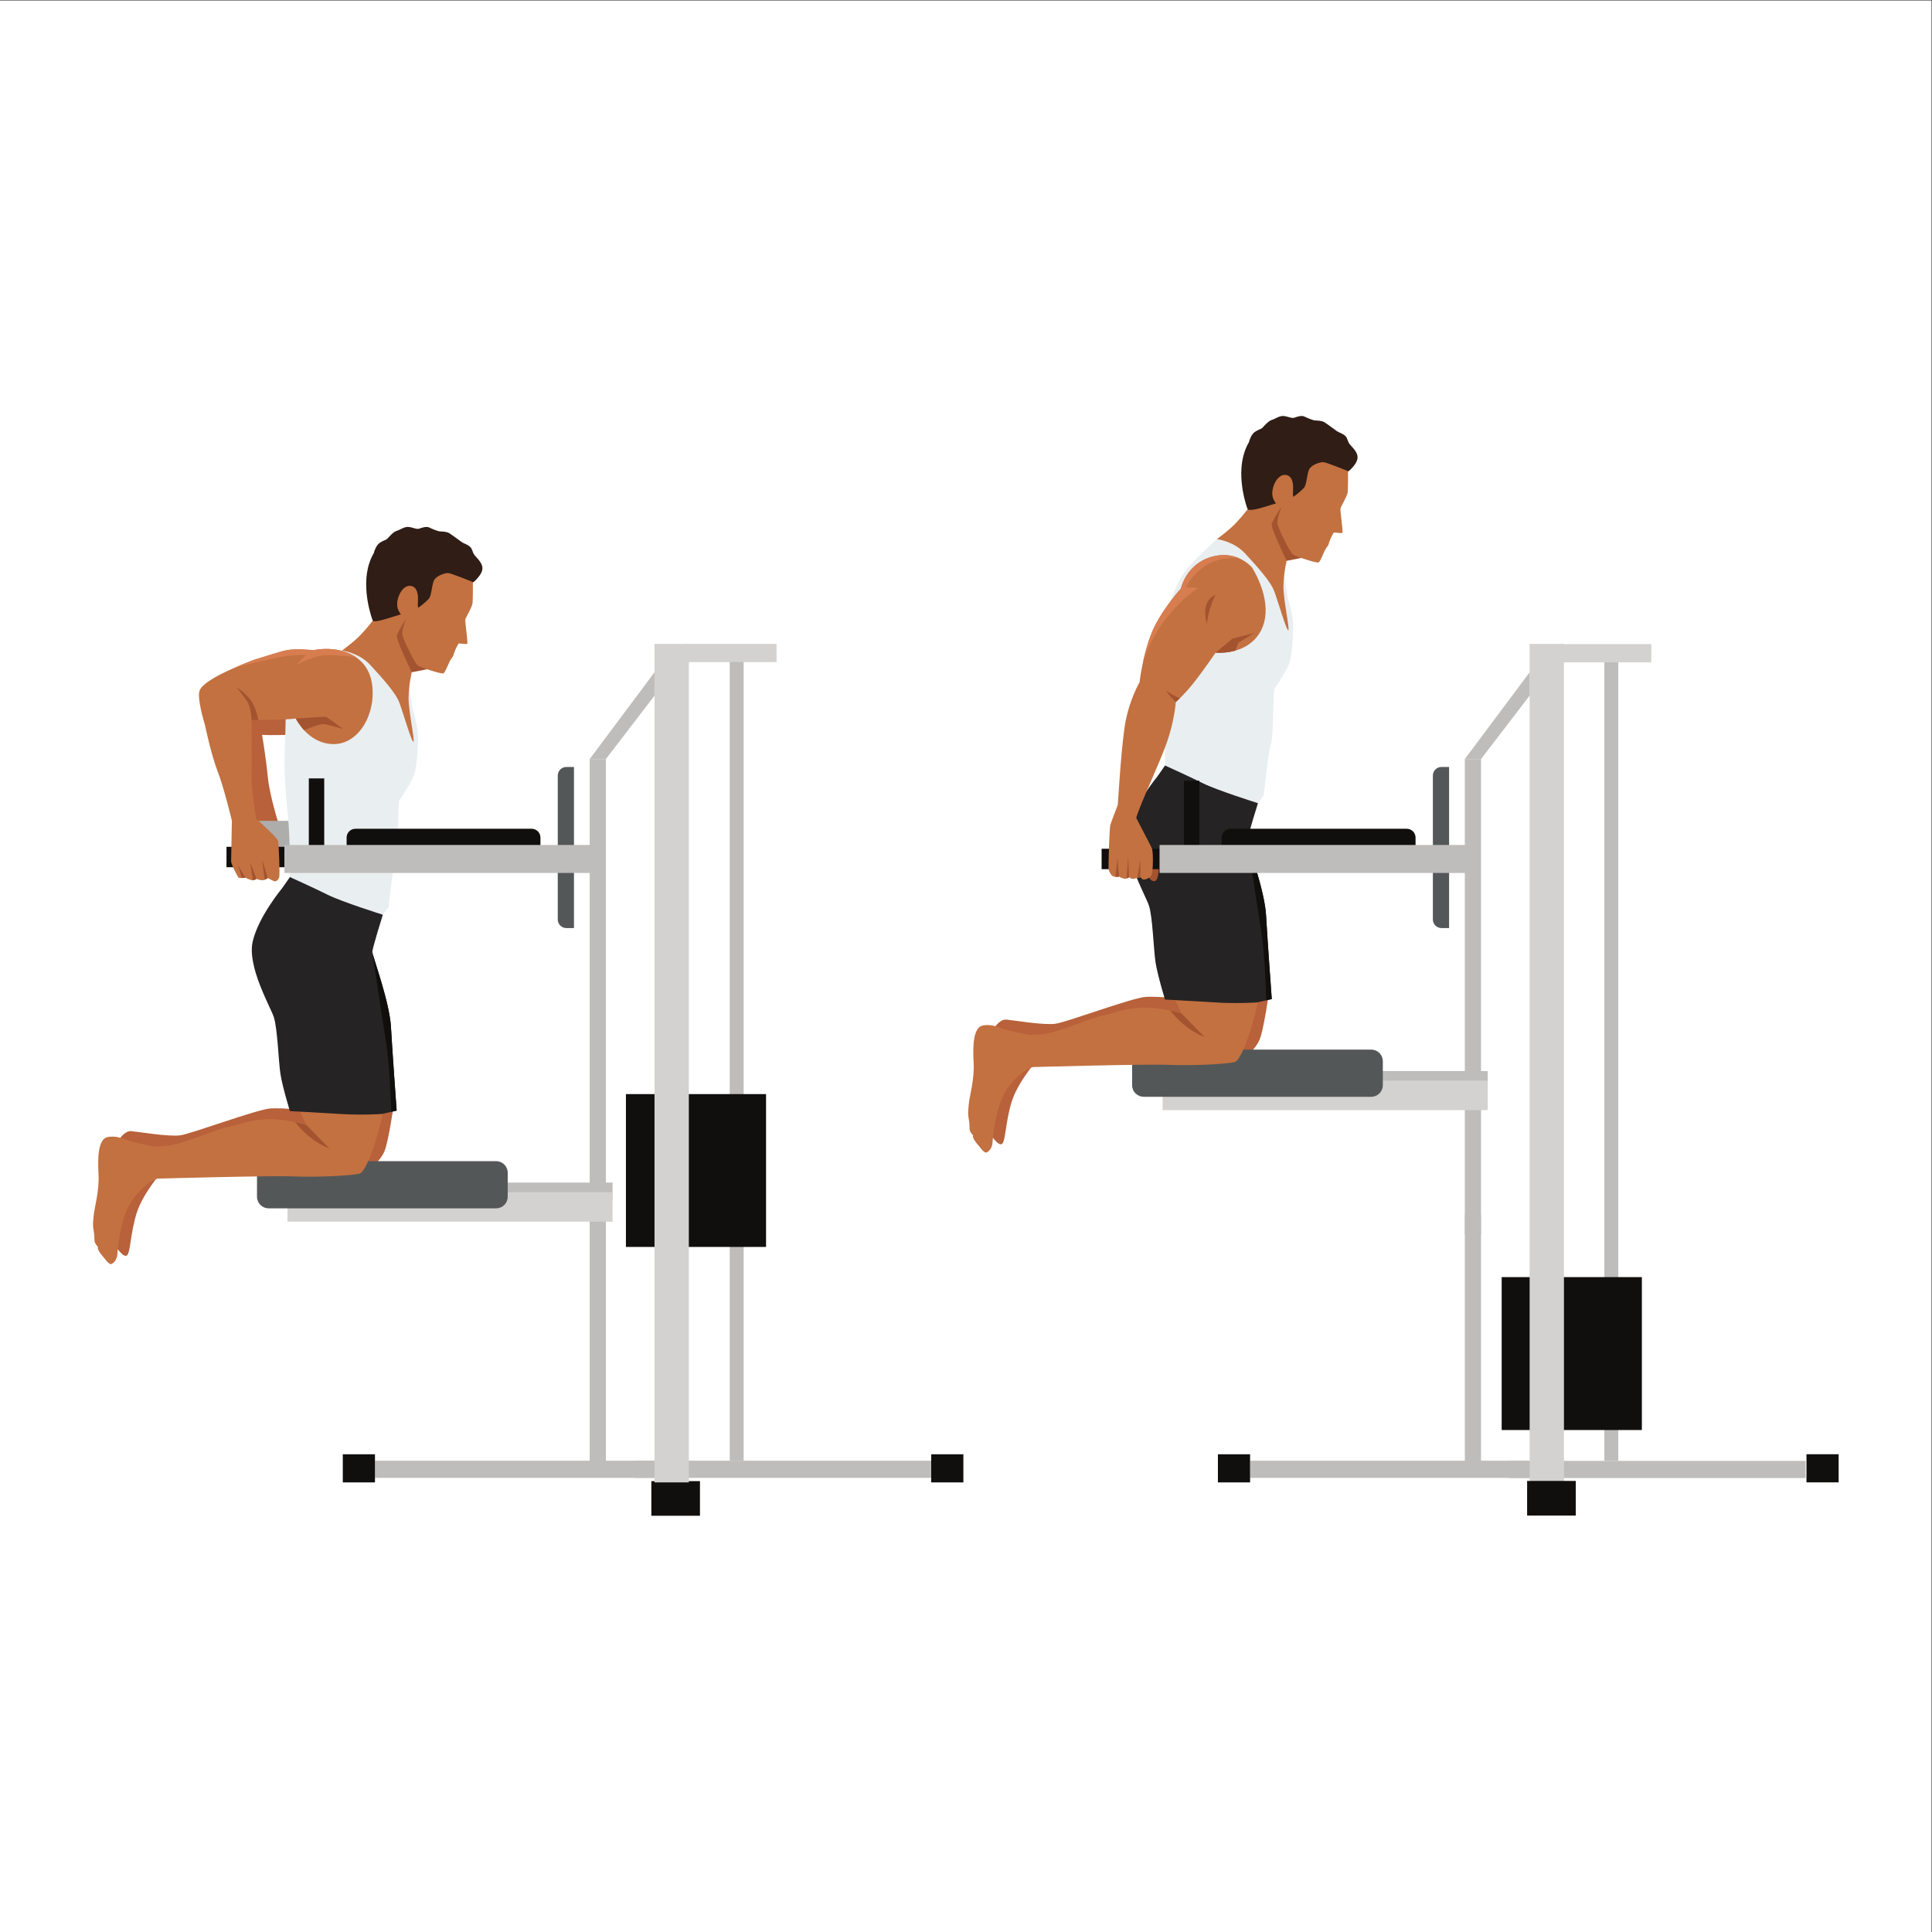 <?xml version="1.0" encoding="UTF-8" standalone="no"?>
<svg
   xmlns:dc="http://purl.org/dc/elements/1.1/"
   xmlns:cc="http://creativecommons.org/ns#"
   xmlns:rdf="http://www.w3.org/1999/02/22-rdf-syntax-ns#"
   xmlns:svg="http://www.w3.org/2000/svg"
   xmlns="http://www.w3.org/2000/svg"
   viewBox="0 0 2666.667 2666.667"
   height="2666.667"
   width="2666.667"
   xml:space="preserve"
   id="svg2"
   version="1.1"><rect x="0" y="0" width="2666.667" height="2666.667" fill="#333333" stroke="none"/><defs
     id="defs6" /><g
     transform="matrix(1.333,0,0,-1.333,0,2666.667)"
     id="g10"><g
       transform="scale(0.1)"
       id="g12"><g
         transform="scale(1.227)"
         id="g14"><path
           id="path16"
           style="fill:#ffffff;fill-opacity:1;fill-rule:nonzero;stroke:none"
           d="M 16300,0 H 0 V 16300 H 16300 V 0" /></g><path
         id="path18"
         style="fill:#545758;fill-opacity:1;fill-rule:nonzero;stroke:none"
         d="m 15004.6,12063.4 h -79 c -49,0 -88.8,-39.8 -88.8,-88.8 v -1490.5 c 0,-49.1 39.8,-88.8 88.8,-88.8 h 79 v 1668.1" /><path
         id="path20"
         style="fill:#bebdbb;fill-opacity:1;fill-rule:nonzero;stroke:none"
         d="M 16016.3,4880 H 12944 v -177.7 h 3072.3 V 4880" /><g
         transform="scale(1.147)"
         id="g22"><path
           id="path24"
           style="fill:#bebdbb;fill-opacity:1;fill-rule:nonzero;stroke:none"
           d="M 16300,4252.87 H 13622.5 V 4098.01 H 16300 v 154.86" /></g><g
         transform="scale(1.028)"
         id="g26"><path
           id="path28"
           style="fill:#bebdbb;fill-opacity:1;fill-rule:nonzero;stroke:none"
           d="m 16300,4745.61 h -140.2 V 12827.1 H 16300 V 4745.61" /></g><g
         transform="scale(1.043)"
         id="g30"><path
           id="path32"
           style="fill:#100f0d;fill-opacity:1;fill-rule:nonzero;stroke:none"
           d="M 16300,4983.38 H 14908.2 V 6501.49 H 16300 V 4983.38" /></g><path
         id="path34"
         style="fill:#bebdbb;fill-opacity:1;fill-rule:nonzero;stroke:none"
         d="m 15335.3,7222.3 h -167.8 v 4923 h 167.8 v -4923" /><path
         id="path36"
         style="fill:#bebdbb;fill-opacity:1;fill-rule:nonzero;stroke:none"
         d="m 15167.5,7424.2 v -2633 h 167.8 v 2633 h -167.8" /><path
         id="path38"
         style="fill:#bebdbb;fill-opacity:1;fill-rule:nonzero;stroke:none"
         d="m 13672,8737.2 h 1732.4 v 177.6 H 13672 v -177.6" /><path
         id="path40"
         style="fill:#d3d2d0;fill-opacity:1;fill-rule:nonzero;stroke:none"
         d="m 15404.4,8816.1 h -3366 v -306 h 3366 v 306" /><path
         id="path42"
         style="fill:#b8613a;fill-opacity:1;fill-rule:nonzero;stroke:none"
         d="m 13137.4,9712.7 c 0,0 -52.9,-371.8 -93.9,-470.5 -41,-98.7 -151.3,-203.7 -226.1,-207.1 -74.8,-3.4 -78.1,223.6 -51.8,309.1 26.3,85.6 178.4,487 178.4,487 l 193.4,-118.5" /><path
         id="path44"
         style="fill:#545758;fill-opacity:1;fill-rule:nonzero;stroke:none"
         d="m 14198.7,9136.7 h -2356.2 c -66.2,0 -119.9,-53.6 -119.9,-119.8 v -248.7 c 0,-66.2 53.7,-119.9 119.9,-119.9 h 2356.2 c 66.2,0 119.9,53.7 119.9,119.9 v 248.7 c 0,66.2 -53.7,119.8 -119.9,119.8" /><path
         id="path46"
         style="fill:#b8613a;fill-opacity:1;fill-rule:nonzero;stroke:none"
         d="m 12295.3,9660.1 c 0,0 -289.8,29.6 -427.9,23 -138.2,-6.6 -816,-260.9 -937.8,-278.5 -121.7,-17.6 -444.1,37.8 -510,43 -65.8,5.2 -121.7,-80.3 -125,-90.2 -3.3,-9.9 174.4,-187.6 197.4,-190.8 23.1,-3.3 161.3,-46.1 480.4,-23.1 319.2,23.1 1036.4,39.5 1125.3,79 88.8,39.5 266.5,108.6 306,154.6 39.4,46.1 211.1,73.4 151.3,163.6 -59.8,90.1 -259.7,119.4 -259.7,119.4" /><path
         id="path48"
         style="fill:#b8613a;fill-opacity:1;fill-rule:nonzero;stroke:none"
         d="m 10698.5,9082.7 c 0,0 24.7,-64.2 19.7,-76.5 -4.9,-12.4 -182.6,-212.3 -244.3,-414.6 -61.7,-202.4 -61.7,-397.3 -96.2,-429.4 -34.6,-32.1 -111,81.4 -111,81.4 0,0 -130.8,180.2 -91.4,335.6 39.5,155.5 180.2,352.9 192.5,427 12.4,74 39.5,172.7 145.6,177.6 106.1,5 185.1,-101.1 185.1,-101.1" /><path
         id="path50"
         style="fill:#c37140;fill-opacity:1;fill-rule:nonzero;stroke:none"
         d="m 12153.6,9683.1 79,-171.1 c 0,0 -227.1,69.1 -417.9,59.3 -190.8,-9.9 -299.4,-65.9 -401.4,-82.3 -102,-16.5 -473.8,-181 -612,-190.8 -138.2,-9.9 -138.2,-9.9 -138.2,-9.9 l 29.6,-332.3 c 0,0 1168.1,32.9 1411.5,23 243.5,-9.9 595.6,6.6 681.1,29.6 85.6,23.1 243.3,542.9 258.2,750.2 14.9,207.3 -297.7,181 -376.6,177.7 -79,-3.3 -513.3,-253.4 -513.3,-253.4" /><path
         id="path52"
         style="fill:#c37140;fill-opacity:1;fill-rule:nonzero;stroke:none"
         d="m 10663.1,9288.3 c 0,0 -144.7,26.3 -233.6,51 -88.8,24.7 -155.4,66.6 -254.2,46.9 -98.7,-19.8 -103.6,-214.7 -93.7,-385 9.8,-170.3 -42,-343 -49.4,-422 -7.4,-78.9 -12.3,-103.6 0,-167.8 12.4,-64.1 0,-96.2 14.8,-123.3 14.8,-27.2 29.6,-39.5 29.6,-39.5 0,0 -12.3,-9.9 14.8,-51.8 27.2,-42 44.5,-56.8 44.5,-56.8 0,0 49.3,-71.6 74,-69.1 24.7,2.5 64.2,46.9 66.6,98.7 2.5,51.8 24.7,288.7 98.7,461.5 74.1,172.7 232.8,299.4 317.5,324.9 84.8,25.5 104.7,126.6 87.2,153.8 -17.4,27.2 -116.8,178.5 -116.8,178.5" /><path
         id="path54"
         style="fill:#252323;fill-opacity:1;fill-rule:nonzero;stroke:none"
         d="m 12063.1,12078.4 -78.9,-113.5 c 0,0 -246.8,-296.1 -306,-552.8 -59.3,-256.6 177.6,-666.2 217.1,-779.7 39.5,-113.6 49.4,-454.1 69.1,-587.4 19.8,-133.2 98.7,-389.8 98.7,-389.8 0,0 281.3,-14.9 518.2,-29.7 236.9,-14.8 434.3,0 434.3,0 l 153,34.6 c 0,0 -44.4,607 -59.2,868.6 -14.8,261.6 -192.5,735.4 -192.5,774.9 0,39.4 108.6,384.9 108.6,384.9 0,0 -577.4,498.5 -656.4,518.2 -79,19.8 -306,-128.3 -306,-128.3" /><path
         id="path56"
         style="fill:#100f0d;fill-opacity:1;fill-rule:nonzero;stroke:none"
         d="m 12918.4,11293.9 c 12.5,-84.9 104.9,-712.3 141.7,-933 31,-186.2 46.8,-561.5 52.1,-713.6 l 56.4,12.8 c 0,0 -44.4,607 -59.2,868.6 -14,248 -174.4,686.6 -191,765.2" /><path
         id="path58"
         style="fill:#e9eef1;fill-opacity:1;fill-rule:nonzero;stroke:none"
         d="m 13298.9,14042.8 c 0,0 32.6,-229.6 40,-246.9 7.4,-17.3 37,-136.1 46.9,-196.4 9.9,-60.2 2,-383.5 -43.4,-482.2 -45.4,-98.7 -134.3,-227 -146.6,-246.8 -12.4,-19.7 -12.5,-525.6 -34.7,-565.1 -22.1,-39.5 -76.4,-537.9 -76.4,-537.9 l -59.2,-79 c 0,0 -424.4,133.3 -572.5,207.3 -148,74 -389.9,182.6 -389.9,182.6 0,0 5,381.7 -21.4,641.6 -26.3,259.9 2.5,517 11.5,707.2 11.6,243.7 111.5,504.3 200.8,638.3 75,112.7 348.7,358.9 348.7,358.9 0,0 357.5,46.1 398.4,16.4 40.9,-29.6 126.4,-138.2 133,-174.4 6.6,-36.2 164.8,-223.6 164.8,-223.6" /><path
         id="path60"
         style="fill:#a45330;fill-opacity:1;fill-rule:nonzero;stroke:none"
         d="m 11883.8,10949.7 c 0,0 18.9,-70.8 69.9,-69.1 51,1.6 45.3,173.5 45.3,173.5 0,0 -73.2,33.8 -90.5,17.3 -17.3,-16.5 -24.7,-121.7 -24.7,-121.7" /><path
         id="path62"
         style="fill:#100f0d;fill-opacity:1;fill-rule:nonzero;stroke:none"
         d="m 14566,11423.5 h -1824.1 c -50.5,0 -91.5,-41 -91.5,-91.5 v -70.4 c 0,-50.5 41,-91.5 91.5,-91.5 H 14566 c 50.5,0 91.5,41 91.5,91.5 v 70.4 c 0,50.5 -41,91.5 -91.5,91.5" /><path
         id="path64"
         style="fill:#a45330;fill-opacity:1;fill-rule:nonzero;stroke:none"
         d="m 12472.8,9268.5 -240.2,243.5 -114.7,28.7 c 0,0 144.3,-196.5 354.9,-272.2" /><path
         id="path66"
         style="fill:#100f0d;fill-opacity:1;fill-rule:nonzero;stroke:none"
         d="m 12418.7,11145.8 h -159.6 v 774.8 h 159.6 v -774.8" /><path
         id="path68"
         style="fill:#100f0d;fill-opacity:1;fill-rule:nonzero;stroke:none"
         d="m 12006.8,11005.2 h -600.1 v 211.4 h 600.1 v -211.4" /><path
         id="path70"
         style="fill:#bebdbb;fill-opacity:1;fill-rule:nonzero;stroke:none"
         d="m 15282,11255.7 h -3275.2 v -289.6 H 15282 v 289.6" /><path
         id="path72"
         style="fill:#d3d2d0;fill-opacity:1;fill-rule:nonzero;stroke:none"
         d="m 16194,4655.4 h -355.3 V 13338 H 16194 V 4655.4" /><path
         id="path74"
         style="fill:#bebdbb;fill-opacity:1;fill-rule:nonzero;stroke:none"
         d="m 15167.5,12145.3 671.2,898.6 v -241.8 l -503.4,-656.8 h -167.8" /><path
         id="path76"
         style="fill:#c37140;fill-opacity:1;fill-rule:nonzero;stroke:none"
         d="m 12964.6,14128 c 0,0 174.4,-266.5 134.9,-519.8 -39.4,-253.4 -259.9,-375.1 -513.2,-361.9 0,0 -125.1,-184.3 -227.1,-312.6 -102,-128.3 -184.2,-197.4 -184.2,-197.4 0,0 -13.2,-187.6 -88.8,-408 -75.7,-220.5 -276.4,-639.3 -322.5,-795.1 l -194.1,54.8 c 0,0 36.2,651.4 79,911.4 42.7,259.9 151.3,440.9 151.3,440.9 0,0 26.3,250 115.2,486.9 88.8,236.9 312.5,483.7 312.5,483.7 0,0 52.7,253.3 319.2,329 266.5,75.7 417.8,-111.9 417.8,-111.9" /><path
         id="path78"
         style="fill:#a45330;fill-opacity:1;fill-rule:nonzero;stroke:none"
         d="m 12076.3,12854.7 c 19.7,-46.1 98.7,-118.4 98.7,-118.4 0,0 15.9,13.3 42.3,39.2 -76.2,27.2 -141,79.2 -141,79.2" /><path
         id="path80"
         style="fill:#d77d50;fill-opacity:1;fill-rule:nonzero;stroke:none"
         d="m 11833.6,13141.5 c 0,0 62,230.8 241.2,458.5 179.2,227.6 330.5,317.4 330.5,317.4 l -121.7,6.6 c 0,0 19.7,85.6 171.1,204 151.3,118.5 369.3,99.2 369.3,99.2 -69.1,29 -162.5,45.3 -277.2,12.7 -266.5,-75.7 -319.2,-329 -319.2,-329 0,0 -223.7,-246.8 -312.5,-483.7 -37.3,-99.4 -63.6,-201.1 -81.5,-285.7 v 0" /><path
         id="path82"
         style="fill:#a45330;fill-opacity:1;fill-rule:nonzero;stroke:none"
         d="m 12586.3,13246.3 c 72.8,-3.8 142.9,3.6 206.8,22.1 l 27.6,79.8 167,102 -223.8,-55.9 -177.6,-148" /><path
         id="path84"
         style="fill:#a45330;fill-opacity:1;fill-rule:nonzero;stroke:none"
         d="m 12586.3,13845.1 c 0,0 -72.4,-128.3 -88.9,-302.7 0,0 -78.9,233.6 88.9,302.7" /><path
         id="path86"
         style="fill:#c37140;fill-opacity:1;fill-rule:nonzero;stroke:none"
         d="m 11574.5,11670.9 c 0,0 -64.1,-165.2 -76.5,-204.7 -12.3,-39.4 -22.2,-445 -18.9,-461 3.3,-16.1 23,-70.3 54.3,-76.9 31.3,-6.6 54.3,0 54.3,0 0,0 24.7,-16.5 51,-21.4 26.3,-5 52.6,14.8 52.6,14.8 0,0 29.1,-24.8 54.3,-15.6 25.2,9.2 62.5,15.6 62.5,15.6 0,0 21.4,-24.7 36.2,-24.7 14.8,0 70.8,16.5 82.3,52.7 11.5,36.2 18.1,231.9 0,273.1 -18.1,41.1 -195.8,375 -197.4,384.9 -1.7,9.9 -154.7,63.2 -154.7,63.2" /><path
         id="path88"
         style="fill:#a45330;fill-opacity:1;fill-rule:nonzero;stroke:none"
         d="m 11808.1,11104.3 -32.2,-189.3 c 17.3,4.1 32.2,6.7 32.2,6.7 v 182.6" /><path
         id="path90"
         style="fill:#a45330;fill-opacity:1;fill-rule:nonzero;stroke:none"
         d="m 11550.5,10925.8 c 22.2,-1.8 37.2,2.5 37.2,2.5 l -18.1,187.5 c 0,0 -12.5,-121.5 -19.1,-190" /><path
         id="path92"
         style="fill:#a45330;fill-opacity:1;fill-rule:nonzero;stroke:none"
         d="m 11665.6,10909 c 14.8,4.5 25.7,12.7 25.7,12.7 0,0 -9.8,202.3 -9.8,212.2 0,7.1 -10.2,-140.7 -15.9,-224.9" /><path
         id="path94"
         style="fill:#c37140;fill-opacity:1;fill-rule:nonzero;stroke:none"
         d="m 12919.1,14732.4 c 0,0 -52.8,-70.6 -126.8,-147.9 -74,-77.3 -192,-161.2 -192,-161.2 0,0 176.1,-23 291.2,-148.1 115.1,-125 263.2,-286.2 302.6,-391.5 39.5,-105.3 126.1,-408 145.3,-404.7 19.3,3.3 -53.1,322.4 -49.8,460.6 3.2,138.2 32.9,258.3 32.9,258.3 0,0 115.1,547.8 59.2,636.7 -56,88.8 -159.1,127.7 -222.7,101.7 -63.6,-26 -239.9,-203.9 -239.9,-203.9" /><path
         id="path96"
         style="fill:#a45330;fill-opacity:1;fill-rule:nonzero;stroke:none"
         d="m 13281.3,14781.9 c 0,0 -102,-162.8 -113.5,-202.3 -11.5,-39.5 154.7,-381.7 154.7,-381.7 l 191.8,37.9 -233,546.1" /><g
         transform="scale(1.001)"
         id="g98"><path
           id="path100"
           style="fill:#100f0d;fill-opacity:1;fill-rule:nonzero;stroke:none"
           d="m 16300,4665.97 h -503.1 v -358.4 h 503.1 v 358.4" /></g><path
         id="path102"
         style="fill:#100f0d;fill-opacity:1;fill-rule:nonzero;stroke:none"
         d="m 12944,4655.4 h -333.1 v 291.2 h 333.1 v -291.2" /><g
         transform="scale(1.168)"
         id="g104"><path
           id="path106"
           style="fill:#100f0d;fill-opacity:1;fill-rule:nonzero;stroke:none"
           d="m 16300,3986.14 h -285.2 v 249.34 h 285.2 v -249.34" /></g><g
         transform="scale(1.049)"
         id="g108"><path
           id="path110"
           style="fill:#d3d2d0;fill-opacity:1;fill-rule:nonzero;stroke:none"
           d="m 16300,12532.5 h -896.1 v 180 h 896.1 v -180" /></g><path
         id="path112"
         style="fill:#2f1d16;fill-opacity:1;fill-rule:nonzero;stroke:none"
         d="m 14057.2,15270.4 c -0.8,51.1 -44.3,92.4 -76.2,128.5 -31.9,36 -22.3,64.9 -52,92.8 -29.7,27.9 -61.9,31 -90.2,52.3 -28.4,21.4 -95,69 -121.4,87 -26.5,18 -74.2,19.5 -98,20.2 -23.9,0.7 -88.3,27.9 -114.6,41.3 -26.3,13.4 -75.9,-2.6 -103,-12.8 -27.1,-10.2 -75.8,18.2 -118,18.1 -42.1,-0.2 -82.7,-32.3 -115.3,-41.1 -32.5,-8.9 -75.1,-58.5 -94.3,-78.6 -19.2,-20.2 -34.1,-14.5 -80.3,-45 -36.9,-24.4 -56.5,-85.5 -62.8,-108.9 -16.7,-27.9 -32.1,-61.3 -45.4,-101.3 -88.3,-265 28.7,-584.8 33.4,-590.5 14.7,-17.9 102.5,0.7 172.5,23 148.7,47.2 213.8,62.4 213.8,62.4 0,0 198.7,-92.4 209.6,-81.5 5.1,5.1 87.3,80.8 173.7,160.2 100.9,90.7 208.6,187.2 208.6,187.2 l 54.2,30.4 c 2.8,4.4 6.7,8.5 11.8,12.1 17.4,12.4 30.6,25.4 40.5,38.5 0,0.1 54.3,54.6 53.4,105.7" /><path
         id="path114"
         style="fill:#c37140;fill-opacity:1;fill-rule:nonzero;stroke:none"
         d="m 13958.1,15127.1 c 0,0 1.7,-182.6 -4.1,-222.6 -5.8,-40.1 -69.4,-144.7 -74,-163.4 -4.5,-18.6 27.7,-241.9 20.6,-252.2 -7,-10.3 -85.2,6.2 -90.2,1 -5,-5.3 -38.5,-70.9 -39.2,-78.3 -0.8,-7.3 -8.3,-20.8 -8.3,-20.8 0,0 -5.7,-30.6 -17,-42.5 -11.4,-11.9 -23.1,-35.7 -28.7,-44.4 -5.7,-8.7 -44.9,-112.5 -63.6,-122.6 -18.6,-10.1 -237.1,61.1 -267.6,83.5 -30.5,22.4 -157,280.3 -160,323.9 -3.1,43.6 38.7,155.5 38.7,155.5 0,0 -84.2,52.6 -90.3,139.8 -6.1,87.2 55.8,213 138.2,203.5 82.4,-9.6 78.4,-121.9 76.7,-151.9 -1.8,-30 -1.5,-69.6 1.3,-73.6 2.8,-4 79.3,56 111.1,91.5 31.7,35.6 30.3,160.3 59.8,201.2 29.4,40.8 108.3,66.3 140.1,65.3 31.7,-1 256.5,-92.9 256.5,-92.9" /><path
         id="path116"
         style="fill:#b8613a;fill-opacity:1;fill-rule:nonzero;stroke:none"
         d="m 4075.98,8557.7 c 0,0 -52.87,-371.8 -93.89,-470.5 -41.01,-98.8 -151.27,-203.8 -226.11,-207.2 -74.83,-3.4 -78.12,223.6 -51.8,309.2 26.32,85.5 178.42,486.9 178.42,486.9 l 193.38,-118.4" /><path
         id="path118"
         style="fill:#b8613a;fill-opacity:1;fill-rule:nonzero;stroke:none"
         d="m 3233.92,8505 c 0,0 -289.78,29.6 -427.97,23 -138.19,-6.5 -815.98,-260.9 -937.72,-278.5 -121.74,-17.6 -444.18,37.9 -509.99,43.1 -65.8,5.1 -121.73,-80.4 -125.03,-90.3 -3.29,-9.9 174.39,-187.5 197.42,-190.8 23.03,-3.3 161.22,-46.1 480.37,-23.1 319.16,23.1 1036.43,39.5 1125.26,79 88.84,39.5 266.51,108.6 306,154.7 39.48,46 211.15,73.3 151.35,163.5 -59.8,90.1 -259.69,119.4 -259.69,119.4" /><path
         id="path120"
         style="fill:#b8613a;fill-opacity:1;fill-rule:nonzero;stroke:none"
         d="m 1637.09,7927.6 c 0,0 24.68,-64.2 19.74,-76.5 -4.93,-12.4 -182.61,-212.2 -244.3,-414.6 -61.69,-202.3 -61.69,-397.3 -96.24,-429.4 -34.54,-32 -111.04,81.5 -111.04,81.5 0,0 -130.79,180.1 -91.31,335.6 39.49,155.4 180.14,352.9 192.48,426.9 12.34,74 39.49,172.7 145.6,177.7 106.11,4.9 185.07,-101.2 185.07,-101.2" /><path
         id="path122"
         style="fill:#bebdbb;fill-opacity:1;fill-rule:nonzero;stroke:none"
         d="m 6106.05,7424.2 v -2633 h 167.81 v 2633 h -167.81" /><path
         id="path124"
         style="fill:#bebdbb;fill-opacity:1;fill-rule:nonzero;stroke:none"
         d="m 4610.64,7582.1 h 1732.31 v 177.7 H 4610.64 v -177.7" /><path
         id="path126"
         style="fill:#d3d2d0;fill-opacity:1;fill-rule:nonzero;stroke:none"
         d="M 6342.95,7661.1 H 2977.04 v -306 h 3365.91 v 306" /><path
         id="path128"
         style="fill:#545758;fill-opacity:1;fill-rule:nonzero;stroke:none"
         d="M 5137.28,7981.7 H 2781.07 c -66.21,0 -119.89,-53.7 -119.89,-119.9 v -248.6 c 0,-66.3 53.68,-119.9 119.89,-119.9 h 2356.21 c 66.22,0 119.89,53.6 119.89,119.9 v 248.6 c 0,66.2 -53.67,119.9 -119.89,119.9" /><path
         id="path130"
         style="fill:#545758;fill-opacity:1;fill-rule:nonzero;stroke:none"
         d="m 5943.19,12063.4 h -78.97 c -49.06,0 -88.84,-39.8 -88.84,-88.8 v -1490.5 c 0,-49.1 39.78,-88.8 88.84,-88.8 h 78.97 v 1668.1" /><path
         id="path132"
         style="fill:#b8613a;fill-opacity:1;fill-rule:nonzero;stroke:none"
         d="m 2986.91,12395.7 c 0,0 -204.12,-4.9 -273.15,0 0,0 39.55,-231.9 59.29,-435.9 19.74,-204 121.05,-513.3 121.05,-513.3 l -180.34,-98.7 c 0,0 -73.97,54.3 -90.42,74 -16.45,19.8 -170.91,557.7 -184.99,700.8 -14.07,143.2 13.46,636.7 13.46,636.7 0,0 -83.38,236.1 291.59,172.7 374.98,-63.3 475.47,-4.9 450.8,-113.5 -24.68,-108.6 -207.29,-422.8 -207.29,-422.8" /><path
         id="path134"
         style="fill:#adadab;fill-opacity:1;fill-rule:nonzero;stroke:none"
         d="m 3062.58,11189.9 h -388.2 v 315.8 h 388.2 v -315.8" /><path
         id="path136"
         style="fill:#c37140;fill-opacity:1;fill-rule:nonzero;stroke:none"
         d="m 3092.2,8528 78.96,-171 c 0,0 -227.02,69.1 -417.86,59.2 -190.83,-9.9 -299.41,-65.8 -401.4,-82.3 -102,-16.4 -473.8,-180.9 -611.99,-190.8 -138.19,-9.9 -138.19,-9.9 -138.19,-9.9 l 29.61,-332.3 c 0,0 1168.04,32.9 1411.51,23 243.48,-9.8 595.54,6.6 681.08,29.6 85.55,23.1 243.26,542.9 258.17,750.2 14.92,207.3 -297.65,181 -376.62,177.7 C 3526.51,8778.1 3092.2,8528 3092.2,8528" /><path
         id="path138"
         style="fill:#252323;fill-opacity:1;fill-rule:nonzero;stroke:none"
         d="m 3001.72,10923.3 -78.97,-113.5 c 0,0 -246.77,-296.1 -305.99,-552.7 -59.23,-256.7 177.67,-666.3 217.15,-779.8 39.49,-113.5 49.36,-454.1 69.1,-587.3 19.74,-133.3 98.71,-389.9 98.71,-389.9 0,0 281.31,-14.8 518.21,-29.6 236.9,-14.8 434.31,0 434.31,0 l 152.99,34.5 c 0,0 -44.41,607.1 -59.22,868.6 -14.8,261.6 -192.48,735.4 -192.48,774.9 0,39.5 108.58,384.9 108.58,384.9 0,0 -577.44,498.5 -656.4,518.3 -78.97,19.7 -305.99,-128.4 -305.99,-128.4" /><path
         id="path140"
         style="fill:#100f0d;fill-opacity:1;fill-rule:nonzero;stroke:none"
         d="m 3856.95,10138.8 c 12.5,-84.9 104.93,-712.3 141.71,-933 31.04,-186.2 46.82,-561.5 52.16,-713.5 l 56.41,12.7 c 0,0 -44.41,607.1 -59.22,868.6 -14.03,248 -174.4,686.6 -191.06,765.2" /><path
         id="path142"
         style="fill:#e9eef1;fill-opacity:1;fill-rule:nonzero;stroke:none"
         d="m 4237.52,12887.7 c 0,0 32.58,-229.6 39.99,-246.9 7.4,-17.2 37.01,-136.1 46.88,-196.3 9.87,-60.3 1.97,-383.6 -43.43,-482.3 -45.41,-98.7 -134.24,-227 -146.58,-246.7 -12.34,-19.8 -12.52,-525.6 -34.64,-565.1 -22.12,-39.5 -76.41,-538 -76.41,-538 l -59.22,-79 c 0,0 -424.44,133.3 -572.5,207.3 -148.06,74.1 -389.89,182.6 -389.89,182.6 0,0 4.93,381.7 -21.39,641.6 -26.32,260 -41.31,489.1 -32.31,679.3 11.54,243.7 11.54,474 11.54,474 l 581.76,551.1 c 0,0 357.51,46.1 398.37,16.5 40.87,-29.7 126.42,-138.3 133,-174.4 6.58,-36.2 164.83,-223.7 164.83,-223.7" /><path
         id="path144"
         style="fill:#c37140;fill-opacity:1;fill-rule:nonzero;stroke:none"
         d="m 3860.15,13578.4 c 0,0 -52.74,-70.6 -126.77,-147.9 -74.03,-77.3 -192.06,-161.2 -192.06,-161.2 0,0 176.18,-23 291.26,-148.1 115.08,-125 263.14,-286.2 302.62,-391.5 39.48,-105.3 126.1,-408 145.31,-404.7 19.2,3.3 -53.18,322.4 -49.89,460.6 3.29,138.2 32.9,258.3 32.9,258.3 0,0 115.16,547.8 59.23,636.7 -55.94,88.8 -159.11,127.7 -222.68,101.7 -63.58,-26.1 -239.92,-203.9 -239.92,-203.9" /><path
         id="path146"
         style="fill:#a45330;fill-opacity:1;fill-rule:nonzero;stroke:none"
         d="m 4222.39,13627.9 c 0,0 -101.99,-162.8 -113.51,-202.3 -11.52,-39.5 154.64,-381.7 154.64,-381.7 l 191.87,37.9 -233,546.1" /><path
         id="path148"
         style="fill:#c37140;fill-opacity:1;fill-rule:nonzero;stroke:none"
         d="m 3243.55,13272.6 c 0,0 -174.38,19.7 -273.09,0 -98.71,-19.8 -220.45,-65.8 -296.12,-85.6 -75.68,-19.7 -279.67,-110.8 -319.15,-129.4 -39.49,-18.6 -263.22,-120.6 -289.55,-206.2 -26.32,-85.5 52.65,-338.9 55.94,-352 3.29,-13.2 65.8,-312.6 131.61,-480.4 65.8,-167.8 148.06,-513.3 148.06,-513.3 l 250.67,23 c 0,0 -49.97,319.2 -46.68,440.9 3.29,121.8 0,579.1 0,579.1 0,0 345.48,0 457.34,16.5 0,0 126.68,-264.9 393.19,-264.9 266.51,0 444.18,325.7 394.83,631.7 -49.36,306 -355.35,389.9 -607.05,340.6" /><path
         id="path150"
         style="fill:#a45330;fill-opacity:1;fill-rule:nonzero;stroke:none"
         d="m 2605.24,12548.7 c 0,0 -4.93,130 -47.71,195.8 -42.77,65.8 -111.86,146.4 -105.28,143.1 6.58,-3.3 83.9,-54.3 143.12,-131.6 59.23,-77.3 79.01,-206.9 79.01,-206.9 l -69.14,-0.4" /><path
         id="path152"
         style="fill:#a45330;fill-opacity:1;fill-rule:nonzero;stroke:none"
         d="m 3062.58,12565.2 c 0,0 299.42,21.4 314.22,16.4 14.81,-4.9 177.68,-125.8 177.68,-125.8 0,0 -162.87,49.3 -204.82,51.8 -41.95,2.5 -201.58,-63.1 -201.58,-63.1 0,0 -59.17,69.7 -85.5,120.7" /><path
         id="path154"
         style="fill:#d77d50;fill-opacity:1;fill-rule:nonzero;stroke:none"
         d="m 2438.35,13094.9 c 0,0 291.92,71.6 447.39,103.6 155.46,32.1 283.78,23.3 283.78,23.3 l -107.7,-104.7 c 0,0 174.33,96.2 302.65,103.7 88.87,5.1 237.69,-10.5 320.81,-20.6 -122.73,83.9 -291.85,101.8 -441.73,72.4 0,0 -174.38,19.7 -273.09,0 -98.71,-19.8 -220.45,-65.8 -296.12,-85.6 -50.53,-13.2 -158.21,-58.1 -235.99,-92.1 v 0" /><path
         id="path156"
         style="fill:#a45330;fill-opacity:1;fill-rule:nonzero;stroke:none"
         d="m 3411.35,8113.5 -240.19,243.5 -114.67,28.6 c 0,0 144.28,-196.4 354.86,-272.1" /><path
         id="path158"
         style="fill:#100f0d;fill-opacity:1;fill-rule:nonzero;stroke:none"
         d="m 3357.27,11170.1 h -159.56 v 774.9 h 159.56 v -774.9" /><path
         id="path160"
         style="fill:#100f0d;fill-opacity:1;fill-rule:nonzero;stroke:none"
         d="M 5504.62,11423.5 H 3680.48 c -50.51,0 -91.46,-41 -91.46,-91.5 v -70.4 c 0,-50.5 40.95,-91.5 91.46,-91.5 h 1824.14 c 50.5,0 91.45,41 91.45,91.5 v 70.4 c 0,50.5 -40.95,91.5 -91.45,91.5" /><path
         id="path162"
         style="fill:#c37140;fill-opacity:1;fill-rule:nonzero;stroke:none"
         d="m 1601.72,8133.2 c 0,0 -144.77,26.3 -233.61,51 -88.83,24.7 -155.46,66.6 -254.17,46.9 -98.7,-19.7 -103.64,-214.7 -93.77,-385 9.87,-170.2 -41.947,-343 -49.354,-421.9 -7.402,-79 -12.336,-103.7 0,-167.8 12.34,-64.2 0,-96.3 14.809,-123.4 14.805,-27.2 29.615,-39.5 29.615,-39.5 0,0 -12.34,-9.9 14.8,-51.8 27.15,-42 44.42,-56.8 44.42,-56.8 0,0 49.35,-71.5 74.03,-69.1 24.68,2.5 64.16,46.9 66.63,98.7 2.47,51.9 24.68,288.8 98.7,461.5 74.04,172.7 232.79,299.4 317.51,324.9 84.73,25.5 104.64,126.6 87.19,153.8 -17.44,27.2 -116.8,178.5 -116.8,178.5" /><path
         id="path164"
         style="fill:#100f0d;fill-opacity:1;fill-rule:nonzero;stroke:none"
         d="m 2945.4,11025.3 h -600.09 v 211.4 h 600.09 v -211.4" /><path
         id="path166"
         style="fill:#bebdbb;fill-opacity:1;fill-rule:nonzero;stroke:none"
         d="M 6220.55,11255.7 H 2945.4 v -289.6 h 3275.15 v 289.6" /><path
         id="path168"
         style="fill:#bebdbb;fill-opacity:1;fill-rule:nonzero;stroke:none"
         d="M 6954.93,4880 H 3882.6 V 4702.3 H 6954.93 V 4880" /><path
         id="path170"
         style="fill:#bebdbb;fill-opacity:1;fill-rule:nonzero;stroke:none"
         d="M 9642.23,4880 H 6569.9 V 4702.3 H 9642.23 V 4880" /><path
         id="path172"
         style="fill:#bebdbb;fill-opacity:1;fill-rule:nonzero;stroke:none"
         d="m 6273.86,7709.3 h -167.81 v 4436 h 167.81 v -4436" /><path
         id="path174"
         style="fill:#100f0d;fill-opacity:1;fill-rule:nonzero;stroke:none"
         d="M 7247.77,4668.6 H 6744.36 V 4310 h 503.41 v 358.6" /><path
         id="path176"
         style="fill:#100f0d;fill-opacity:1;fill-rule:nonzero;stroke:none"
         d="m 3882.6,4655.4 h -333.06 v 291.2 h 333.06 v -291.2" /><path
         id="path178"
         style="fill:#100f0d;fill-opacity:1;fill-rule:nonzero;stroke:none"
         d="m 9975.29,4655.4 h -333.06 v 291.2 h 333.06 v -291.2" /><path
         id="path180"
         style="fill:#bebdbb;fill-opacity:1;fill-rule:nonzero;stroke:none"
         d="m 6106.05,12145.3 671.21,898.6 v -241.8 l -503.4,-656.8 h -167.81" /><path
         id="path182"
         style="fill:#bebdbb;fill-opacity:1;fill-rule:nonzero;stroke:none"
         d="m 7700.17,4880 h -144.19 v 8310.3 h 144.19 V 4880" /><path
         id="path184"
         style="fill:#100f0d;fill-opacity:1;fill-rule:nonzero;stroke:none"
         d="M 7932.13,7093.5 H 6481.14 V 8676.1 H 7932.13 V 7093.5" /><path
         id="path186"
         style="fill:#c37140;fill-opacity:1;fill-rule:nonzero;stroke:none"
         d="m 2401.25,11505.7 c 0,0 -8.23,-384.9 -8.23,-417.8 0,-33 67.45,-162.9 78.97,-171.1 11.51,-8.3 69.09,0 69.09,0 0,0 51,-26.4 74.03,-26.4 23.03,0 41.13,14.8 41.13,14.8 0,0 24.68,-13.1 55.94,-14.8 31.25,-1.6 60.87,23.1 60.87,23.1 0,0 62.51,-36.2 75.67,-34.6 13.16,1.7 29.61,11.5 41.13,37.9 11.51,26.3 -3.29,345.4 -9.87,380 -6.58,34.5 -228.06,231.9 -228.06,231.9 0,0 -125.64,67.5 -133.87,65.9 -8.22,-1.7 -116.8,-88.9 -116.8,-88.9" /><path
         id="path188"
         style="fill:#a45330;fill-opacity:1;fill-rule:nonzero;stroke:none"
         d="m 2504.29,10913.3 c 18.18,0.8 36.79,3.5 36.79,3.5 l -77.32,129.9 40.53,-133.4" /><path
         id="path190"
         style="fill:#a45330;fill-opacity:1;fill-rule:nonzero;stroke:none"
         d="m 2618.53,10890.7 c 21.35,1.4 37.71,14.5 37.71,14.5 l -65.8,169.5 28.09,-184" /><path
         id="path192"
         style="fill:#a45330;fill-opacity:1;fill-rule:nonzero;stroke:none"
         d="m 2740.13,10895.1 c 18.91,6.7 32.92,18.4 32.92,18.4 0,0 -57.59,185.9 -59.23,194.1 -1.24,6.2 17.19,-140.3 26.31,-212.5" /><path
         id="path194"
         style="fill:#d3d2d0;fill-opacity:1;fill-rule:nonzero;stroke:none"
         d="M 7132.61,4655.4 H 6777.26 V 13338 h 355.35 V 4655.4" /><path
         id="path196"
         style="fill:#d3d2d0;fill-opacity:1;fill-rule:nonzero;stroke:none"
         d="m 8040.71,13149.2 h -940.18 v 188.8 h 940.18 v -188.8" /><path
         id="path198"
         style="fill:#2f1d16;fill-opacity:1;fill-rule:nonzero;stroke:none"
         d="m 4995.45,14121.6 c -0.85,51.1 -44.33,92.4 -76.24,128.4 -31.9,36.1 -22.26,64.9 -51.96,92.8 -29.69,28 -61.89,31 -90.25,52.4 -28.37,21.3 -94.91,69 -121.4,87 -26.48,18 -74.16,19.4 -98.01,20.2 -23.84,0.7 -88.3,27.9 -114.57,41.3 -26.27,13.4 -75.88,-2.6 -102.99,-12.8 -27.1,-10.2 -75.83,18.2 -117.95,18 -42.12,-0.1 -82.74,-32.2 -115.29,-41.1 -32.56,-8.8 -75.11,-58.4 -94.31,-78.6 -19.21,-20.1 -34.13,-14.4 -80.32,-44.9 -36.96,-24.5 -56.52,-85.5 -62.87,-108.9 -16.61,-28 -32.06,-61.3 -45.37,-101.3 -88.26,-265 31.57,-590 36.23,-595.7 14.76,-18 99.66,5.9 169.73,28.1 148.66,47.3 213.78,62.4 213.78,62.4 0,0 198.66,-92.4 209.62,-81.4 5.09,5.1 87.25,80.8 173.62,160.1 100.97,90.7 208.65,187.3 208.65,187.3 l 54.16,30.4 c 2.79,4.4 6.68,8.4 11.78,12.1 17.49,12.3 30.66,25.4 40.51,38.5 0.01,0 54.29,54.6 53.45,105.7" /><path
         id="path200"
         style="fill:#c37140;fill-opacity:1;fill-rule:nonzero;stroke:none"
         d="m 4896.38,13978.3 c 0,0 1.63,-182.6 -4.14,-222.7 -5.77,-40 -69.45,-144.7 -73.97,-163.3 -4.52,-18.6 27.63,-241.9 20.59,-252.2 -7.05,-10.4 -85.18,6.2 -90.21,0.9 -5.04,-5.3 -38.46,-70.8 -39.24,-78.2 -0.77,-7.4 -8.3,-20.8 -8.3,-20.8 0,0 -5.62,-30.6 -16.98,-42.5 -11.35,-11.9 -23.05,-35.7 -28.71,-44.4 -5.67,-8.7 -44.91,-112.5 -63.54,-122.6 -18.65,-10.1 -237.17,61.1 -267.67,83.5 -30.51,22.4 -156.93,280.3 -159.98,323.9 -3.06,43.6 38.7,155.5 38.7,155.5 0,0 -84.2,52.6 -90.31,139.8 -6.11,87.2 55.79,213 138.2,203.4 82.4,-9.5 78.45,-121.9 76.71,-151.9 -1.75,-29.9 -1.47,-69.5 1.31,-73.5 2.77,-4.1 79.33,56 111.06,91.5 31.72,35.6 30.38,160.3 59.83,201.1 29.45,40.9 108.31,66.4 140.06,65.4 31.75,-1 256.59,-92.9 256.59,-92.9" /></g></g></svg>